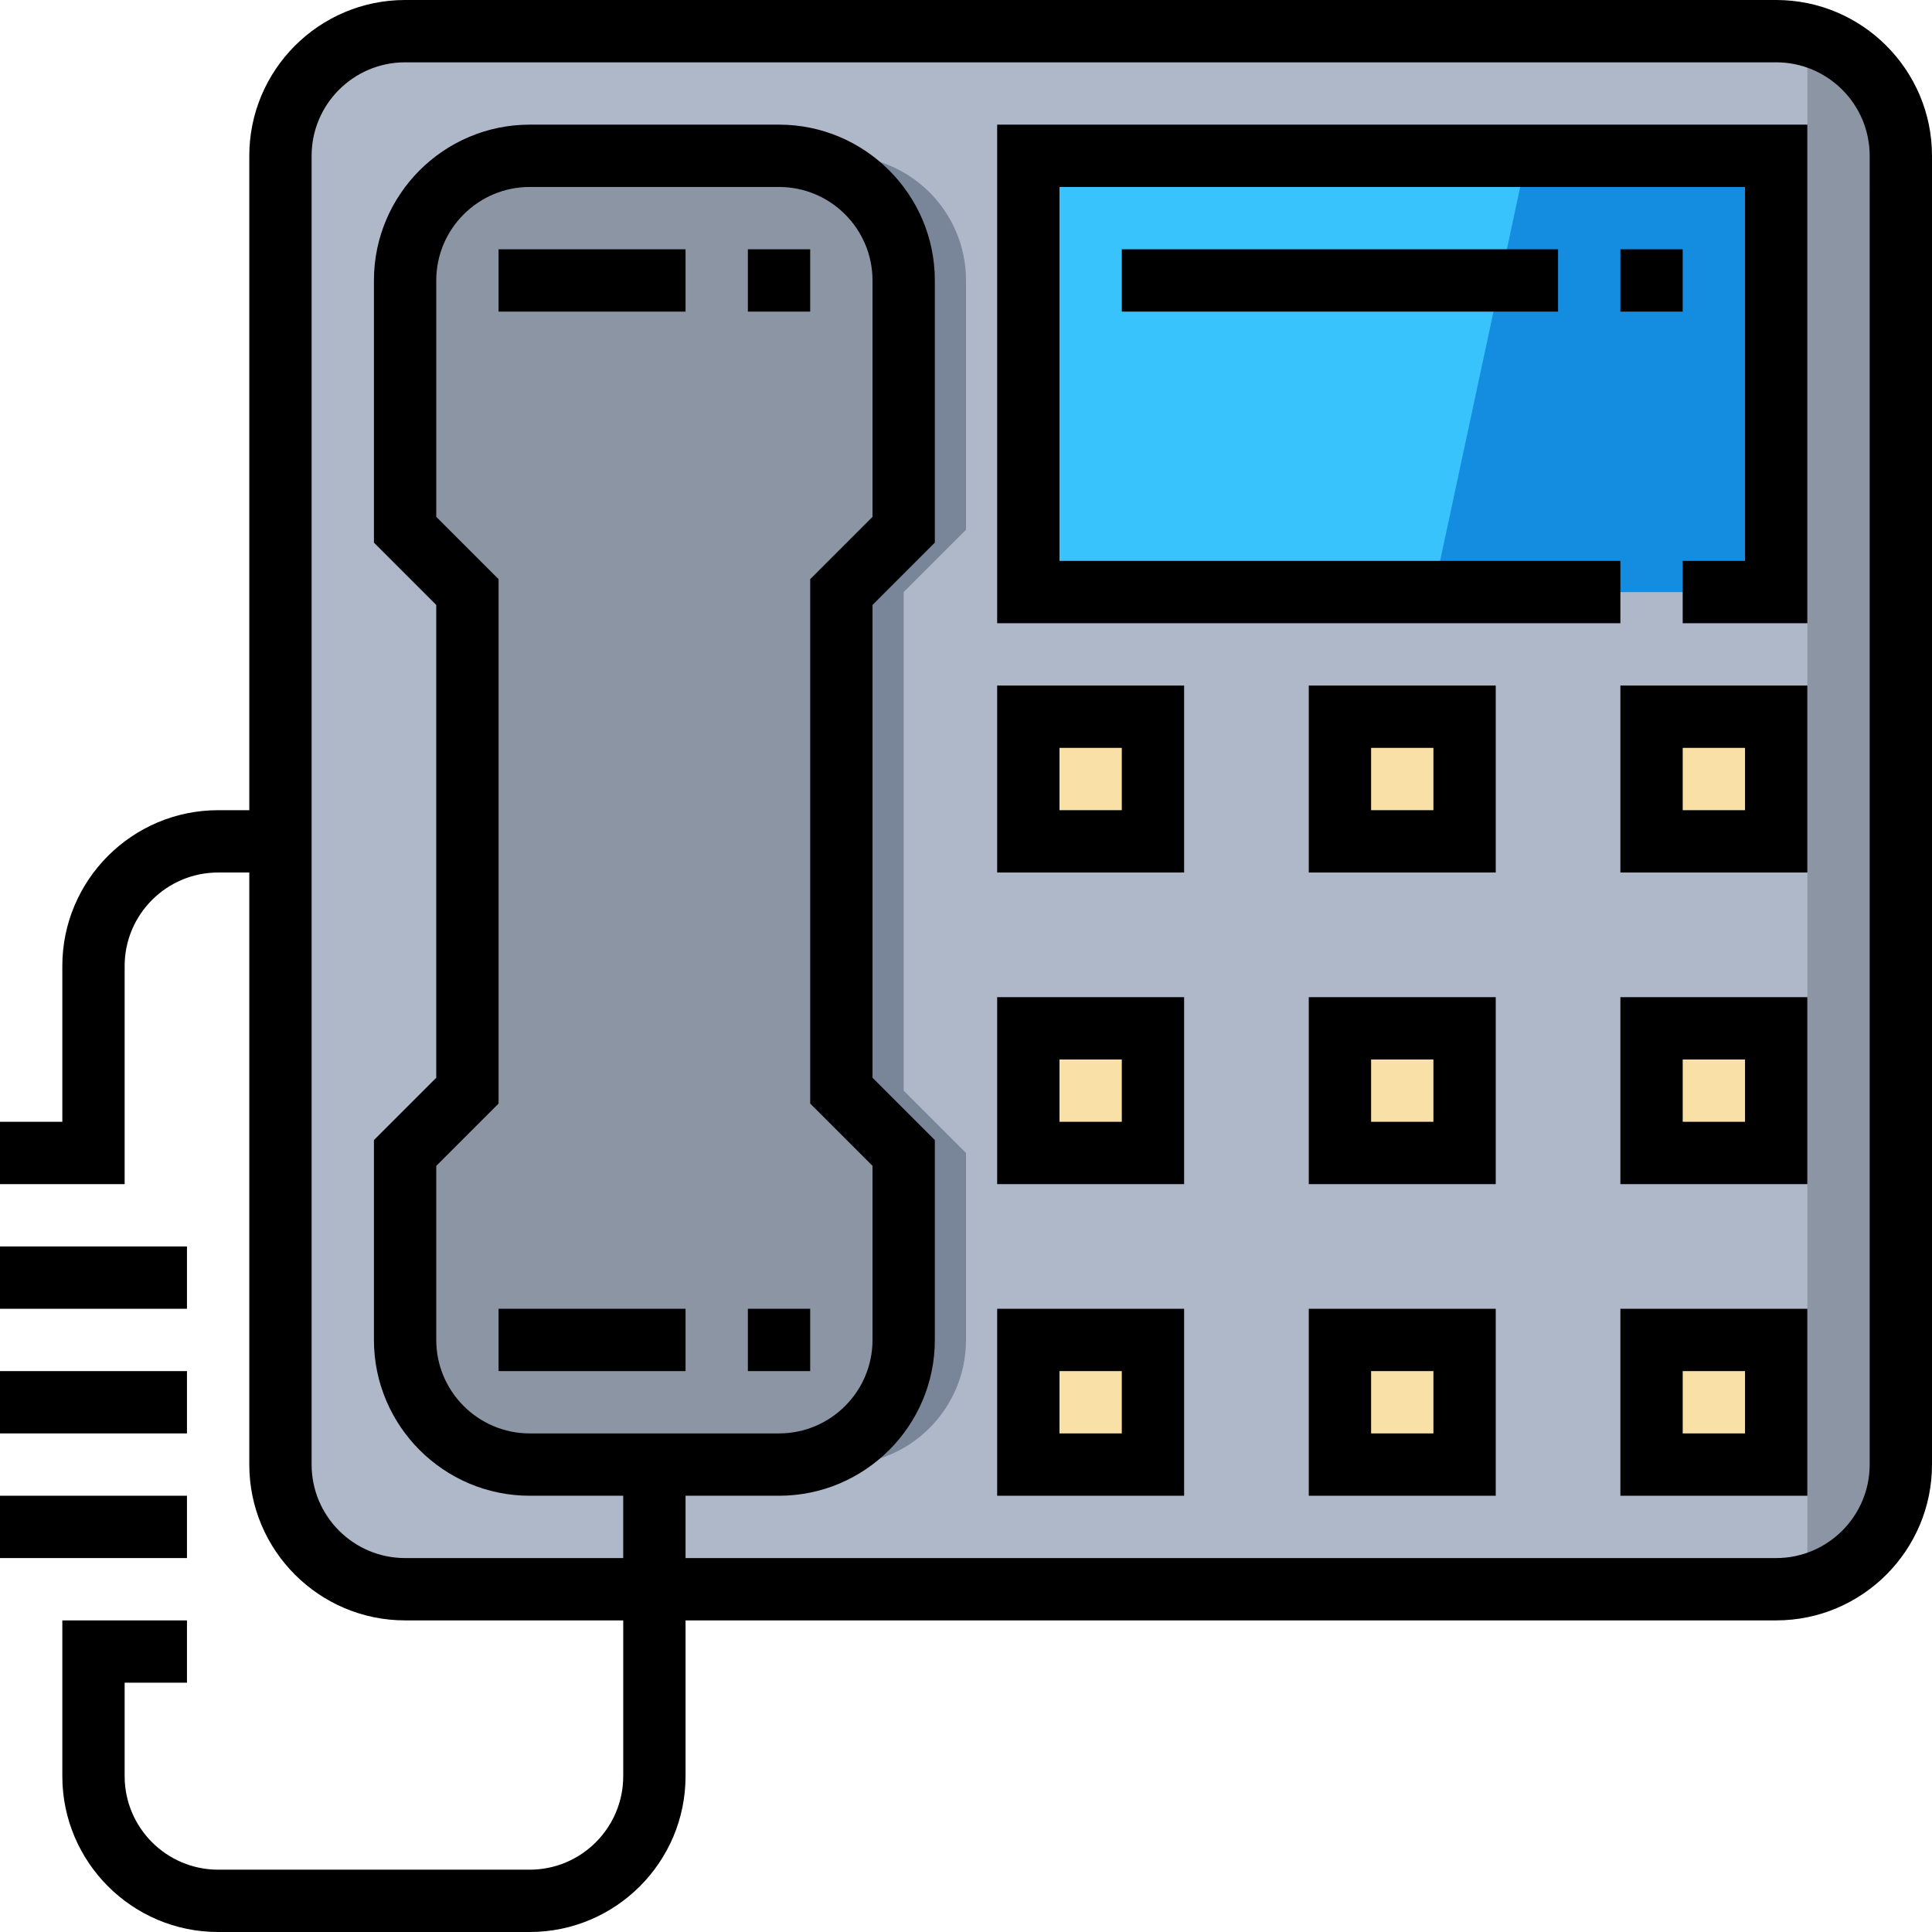 <?xml version="1.0" encoding="windows-1252"?>
<!-- Generator: Adobe Illustrator 19.0.0, SVG Export Plug-In . SVG Version: 6.00 Build 0)  -->
<svg version="1.1" id="Capa_1" xmlns="http://www.w3.org/2000/svg" xmlns:xlink="http://www.w3.org/1999/xlink" x="0px" y="0px" viewBox="0 0 496 496" style="enable-background:new 0 0 496 496;" xml:space="preserve">
<path style="fill:#AFB8C9;" d="M104,8h352c17.672,0,32,14.328,32,32v336c0,17.672-14.328,32-32,32H104c-17.672,0-32-14.328-32-32V40  C72,22.328,86.328,8,104,8z"/>
<path style="fill:#8C95A4;" d="M232,136V72c0-17.672-14.328-32-32-32h-64c-17.672,0-32,14.328-32,32v64l16,16v128l-16,16v48  c0,17.672,14.328,32,32,32h64c17.672,0,32-14.328,32-32v-48l-16-16V152L232,136z"/>
<path style="fill:#798699;" d="M248,136V72c0-17.672-14.328-32-32-32h-16c17.672,0,32,14.328,32,32v64l-16,16v128l16,16v48  c0,17.672-14.328,32-32,32h16c17.672,0,32-14.328,32-32v-48l-16-16V152L248,136z"/>
<rect x="264" y="40" style="fill:#39C3FC;" width="192" height="112"/>
<g>
	<rect x="264" y="184" style="fill:#F9E0A6;" width="32" height="32"/>
	<rect x="344" y="184" style="fill:#F9E0A6;" width="32" height="32"/>
	<rect x="424" y="184" style="fill:#F9E0A6;" width="32" height="32"/>
	<rect x="264" y="264" style="fill:#F9E0A6;" width="32" height="32"/>
	<rect x="344" y="264" style="fill:#F9E0A6;" width="32" height="32"/>
	<rect x="424" y="264" style="fill:#F9E0A6;" width="32" height="32"/>
	<rect x="264" y="344" style="fill:#F9E0A6;" width="32" height="32"/>
	<rect x="344" y="344" style="fill:#F9E0A6;" width="32" height="32"/>
	<rect x="424" y="344" style="fill:#F9E0A6;" width="32" height="32"/>
</g>
<polygon style="fill:#148CE0;" points="392,40 456,40 456,152 368,152 "/>
<path style="fill:#8C95A4;" d="M464,9.128v397.736c13.776-3.568,24-15.976,24-30.872V40C488,25.104,477.776,12.696,464,9.128z"/>
<path d="M456,0H104C81.944,0,64,17.944,64,40v168h-8c-22.056,0-40,17.944-40,40v40H0v16h32v-56c0-13.232,10.768-24,24-24h8v152  c0,22.056,17.944,40,40,40h56v40c0,13.232-10.768,24-24,24H56c-13.232,0-24-10.768-24-24v-24h16v-16H16v40c0,22.056,17.944,40,40,40  h80c22.056,0,40-17.944,40-40v-40h280c22.056,0,40-17.944,40-40V40C496,17.944,478.056,0,456,0z M480,376c0,13.232-10.768,24-24,24  H176v-16h24c22.056,0,40-17.944,40-40v-51.312l-16-16V155.312l16-16V72c0-22.056-17.944-40-40-40h-64c-22.056,0-40,17.944-40,40  v67.312l16,16v121.376l-16,16V344c0,22.056,17.944,40,40,40h24v16h-56c-13.232,0-24-10.768-24-24V40c0-13.232,10.768-24,24-24h352  c13.232,0,24,10.768,24,24V376z M112,132.688V72c0-13.232,10.768-24,24-24h64c13.232,0,24,10.768,24,24v60.688l-16,16v134.624l16,16  V344c0,13.232-10.768,24-24,24h-64c-13.232,0-24-10.768-24-24v-44.688l16-16V148.688L112,132.688z"/>
<rect x="128" y="64" width="48" height="16"/>
<rect x="128" y="336" width="48" height="16"/>
<polygon points="256,160 416,160 416,144 272,144 272,48 448,48 448,144 432,144 432,160 464,160 464,32 256,32 "/>
<path d="M256,224h48v-48h-48V224z M272,192h16v16h-16V192z"/>
<path d="M336,224h48v-48h-48V224z M352,192h16v16h-16V192z"/>
<path d="M416,224h48v-48h-48V224z M432,192h16v16h-16V192z"/>
<path d="M256,304h48v-48h-48V304z M272,272h16v16h-16V272z"/>
<path d="M336,304h48v-48h-48V304z M352,272h16v16h-16V272z"/>
<path d="M416,304h48v-48h-48V304z M432,272h16v16h-16V272z"/>
<path d="M256,384h48v-48h-48V384z M272,352h16v16h-16V352z"/>
<path d="M336,384h48v-48h-48V384z M352,352h16v16h-16V352z"/>
<path d="M416,384h48v-48h-48V384z M432,352h16v16h-16V352z"/>
<rect x="288" y="64" width="112" height="16"/>
<rect y="320" width="48" height="16"/>
<rect y="352" width="48" height="16"/>
<rect y="384" width="48" height="16"/>
<rect x="192" y="64" width="16" height="16"/>
<rect x="192" y="336" width="16" height="16"/>
<rect x="416" y="64" width="16" height="16"/>
<g>
</g>
<g>
</g>
<g>
</g>
<g>
</g>
<g>
</g>
<g>
</g>
<g>
</g>
<g>
</g>
<g>
</g>
<g>
</g>
<g>
</g>
<g>
</g>
<g>
</g>
<g>
</g>
<g>
</g>
</svg>